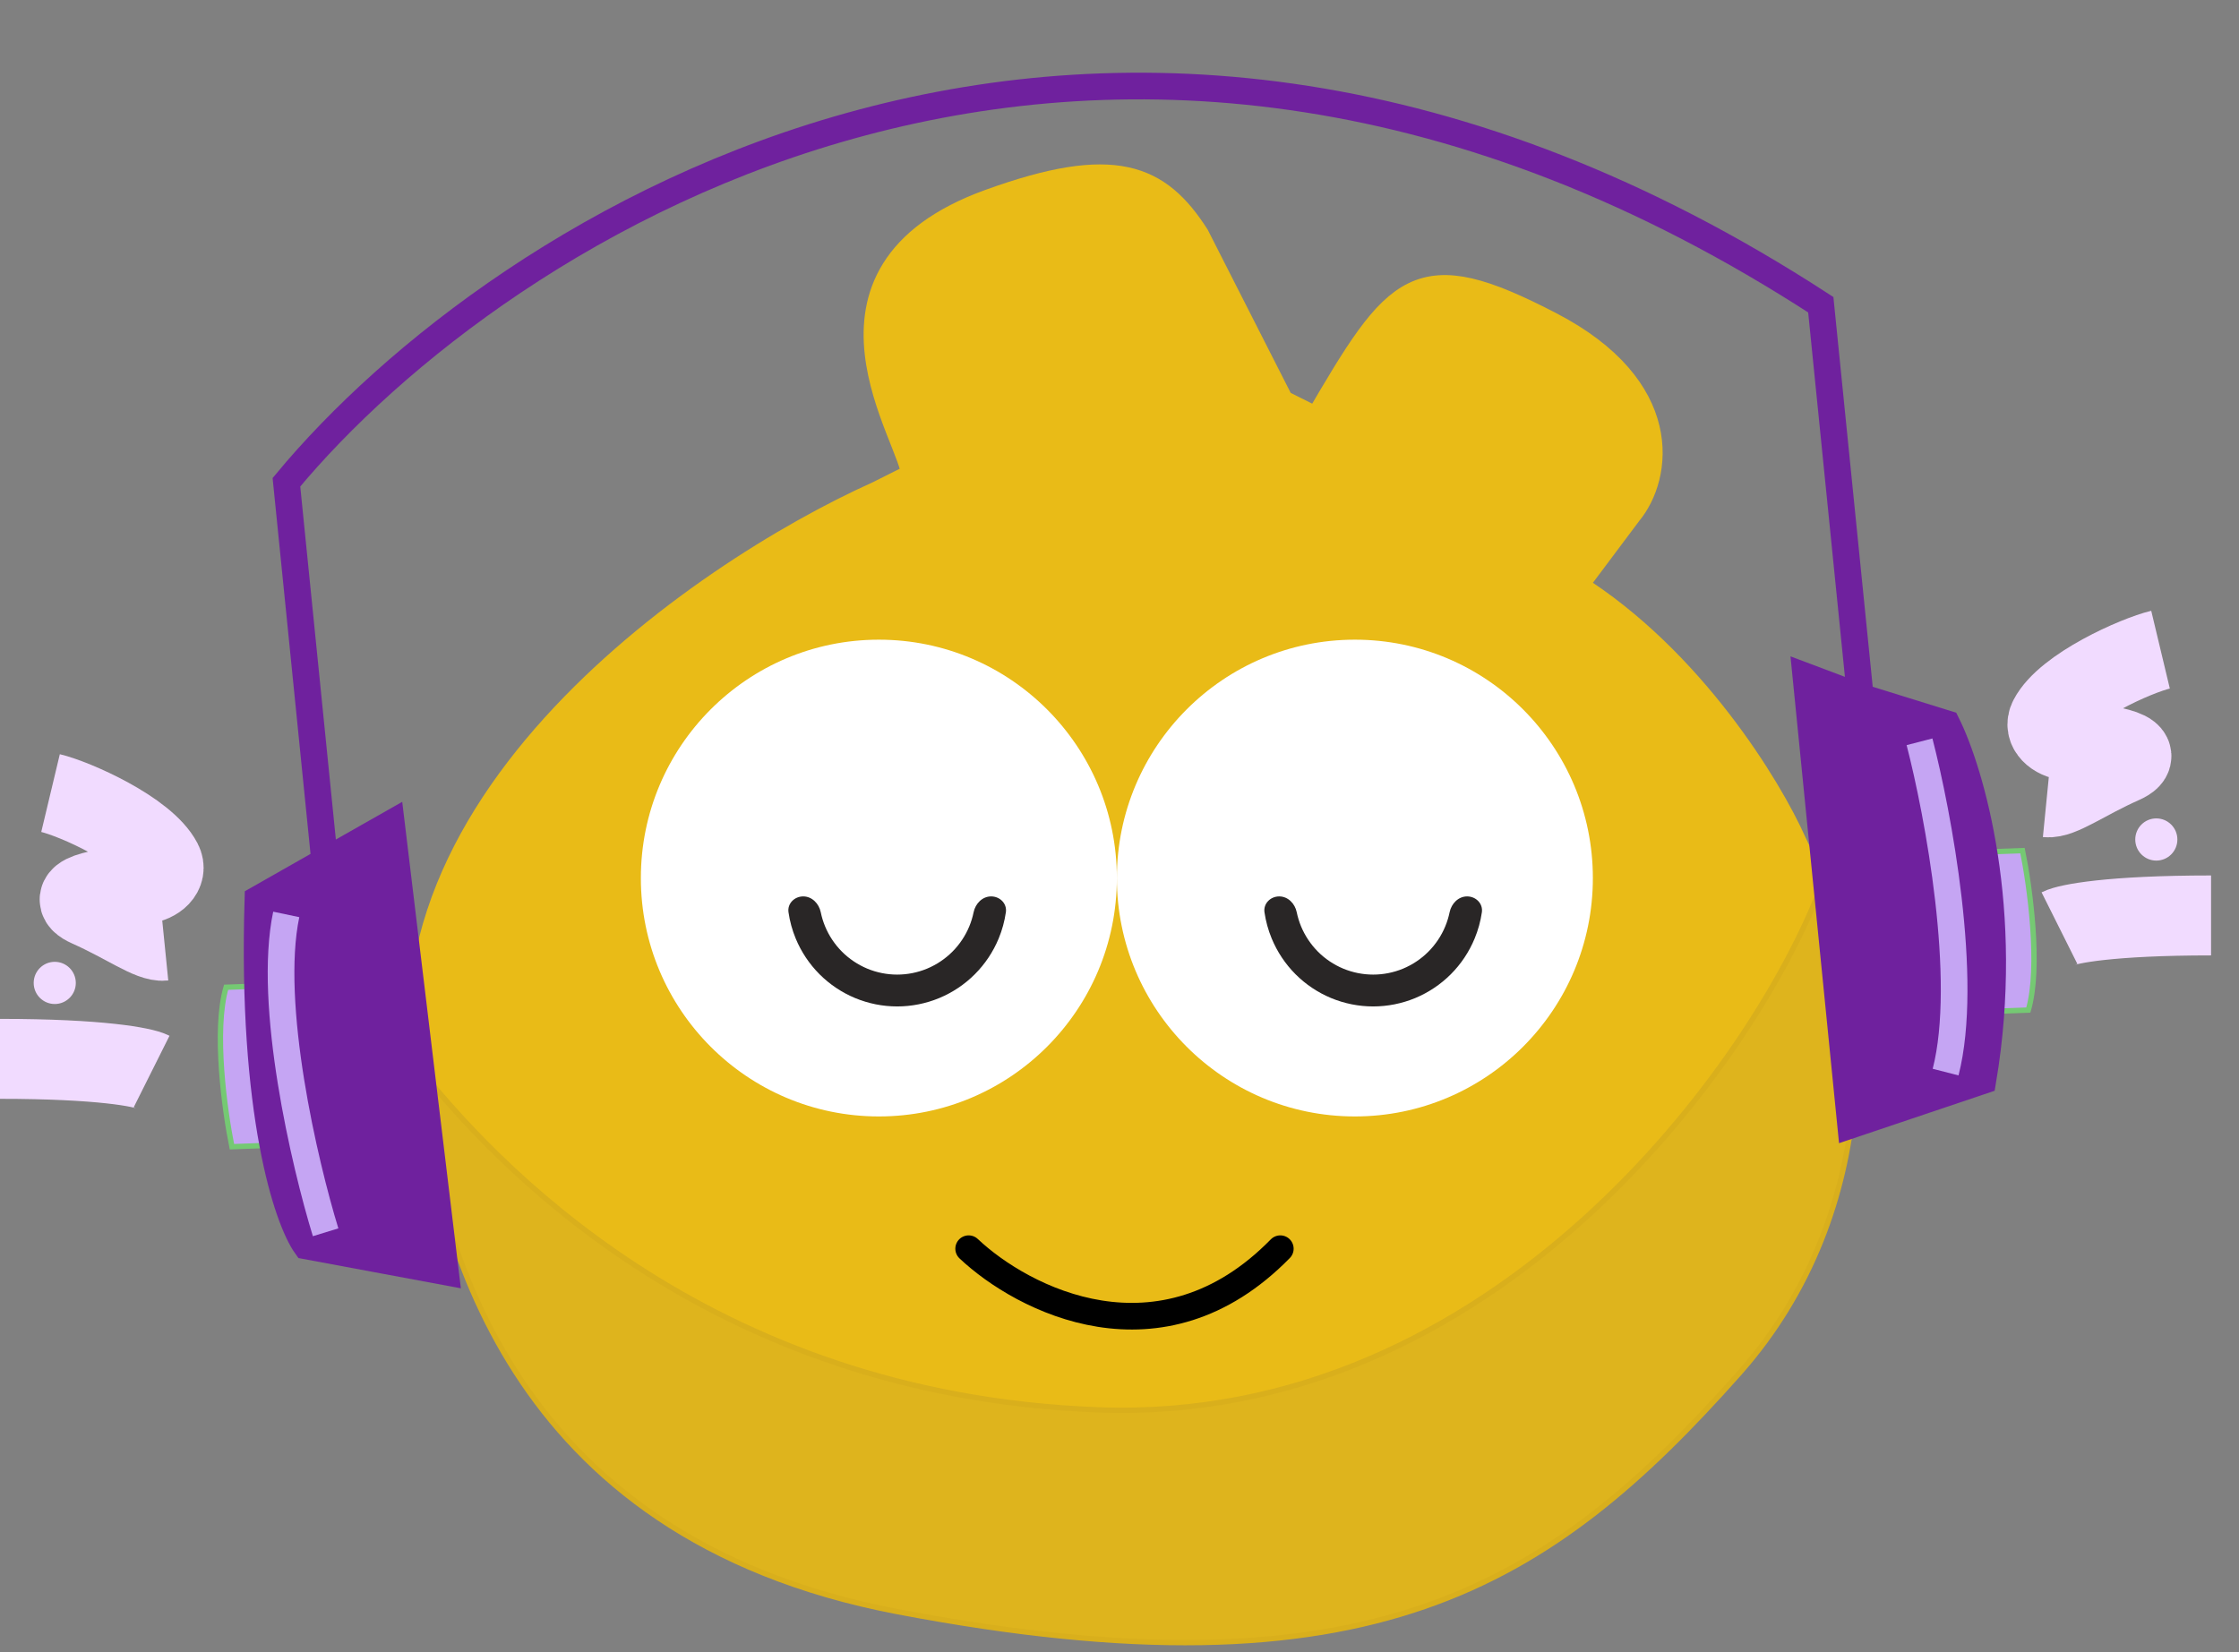 <svg width="84" height="62" viewBox="0 0 84 62" fill="none" xmlns="http://www.w3.org/2000/svg">
<rect x="0" y="0" width="84" height="62" fill="#808080" stroke="none"/>
<path d="M81.056 24.379C80.144 24.597 77.487 25.77 76.871 26.957C76.652 27.378 77.086 27.735 77.558 27.785C78.814 27.916 80.742 28.16 79.634 28.653C78.212 29.286 77.317 29.972 76.79 29.92" stroke="#F1DBFF" stroke-width="3"/>
<path d="M1.896 29.761C2.809 29.979 5.465 31.152 6.081 32.339C6.3 32.761 5.867 33.118 5.395 33.167C4.139 33.299 2.21 33.542 3.319 34.035C4.741 34.669 5.636 35.355 6.163 35.302" stroke="#F1DBFF" stroke-width="3"/>
<path d="M80.897 32.294C80.461 32.294 80.108 31.94 80.108 31.503C80.108 31.065 80.461 30.711 80.897 30.711C81.334 30.711 81.688 31.065 81.688 31.503C81.688 31.94 81.334 32.294 80.897 32.294Z" fill="#F1DBFF"/>
<path d="M2.054 37.676C2.49 37.676 2.844 37.322 2.844 36.885C2.844 36.448 2.49 36.093 2.054 36.093C1.617 36.093 1.264 36.448 1.264 36.885C1.264 37.322 1.617 37.676 2.054 37.676Z" fill="#F1DBFF"/>
<path d="M82.952 34.352C79.16 34.352 77.58 34.669 77.264 34.827" stroke="#F1DBFF" stroke-width="3"/>
<path d="M0 39.734C3.792 39.734 5.372 40.051 5.688 40.209" stroke="#F1DBFF" stroke-width="3"/>
<path d="M16.457 42.642C12.663 30.817 26.301 21.539 32.941 18.557L34.314 17.869C34.314 16.492 29.705 10.29 37.131 7.599C41.81 5.903 43.451 6.649 44.873 8.865L48.051 15.116L49.425 15.804C52.457 10.607 53.168 9.61 58.145 12.19C62.728 14.564 62.245 17.869 61.101 19.245L59.04 21.997C63.436 24.75 66.366 29.567 67.282 31.631C68.026 33.309 71.8 39.238 65.909 49.523C60.028 59.787 45.304 61.505 37.062 60.533C30.494 59.759 20.192 54.282 16.457 42.642Z" fill="#E9BB17" stroke="#E9BB17"/>
<path d="M41.214 52.906C26.378 52.355 18.375 43.415 15.628 39.974C16.315 46.167 18.864 57.652 33.659 60.475C51.407 63.862 58.125 59.563 65.253 51.53C70.748 45.336 70.153 36.93 68.322 33.26C65.803 39.912 56.05 53.456 41.214 52.906Z" fill="#DEB41D" stroke="#D9AF1C" stroke-width="0.2"/>
<path d="M32.972 41.895C37.903 41.895 41.901 37.89 41.901 32.95C41.901 28.009 37.903 24.004 32.972 24.004C28.041 24.004 24.043 28.009 24.043 32.95C24.043 37.89 28.041 41.895 32.972 41.895Z" fill="white"/>
<path d="M50.83 41.895C55.761 41.895 59.759 37.89 59.759 32.95C59.759 28.009 55.761 24.004 50.83 24.004C45.899 24.004 41.901 28.009 41.901 32.95C41.901 37.89 45.899 41.895 50.83 41.895Z" fill="white"/>
<path d="M37.184 33.638C37.514 33.638 37.785 33.907 37.737 34.233C37.688 34.571 37.598 34.902 37.467 35.218C37.26 35.719 36.956 36.174 36.573 36.558C36.191 36.941 35.737 37.245 35.236 37.453C34.736 37.66 34.2 37.767 33.66 37.767C33.118 37.767 32.583 37.66 32.082 37.453C31.582 37.245 31.128 36.941 30.745 36.558C30.363 36.174 30.059 35.719 29.852 35.218C29.721 34.902 29.631 34.571 29.582 34.233C29.534 33.907 29.805 33.638 30.135 33.638C30.464 33.638 30.725 33.908 30.792 34.231C30.829 34.412 30.883 34.59 30.954 34.761C31.101 35.117 31.317 35.44 31.589 35.713C31.861 35.985 32.184 36.201 32.539 36.349C32.894 36.496 33.275 36.572 33.66 36.572C34.044 36.572 34.425 36.496 34.78 36.349C35.135 36.201 35.458 35.985 35.73 35.713C36.002 35.44 36.218 35.117 36.365 34.761C36.436 34.59 36.49 34.412 36.527 34.231C36.594 33.908 36.855 33.638 37.184 33.638Z" fill="#292626"/>
<path d="M55.041 33.638C55.371 33.638 55.642 33.907 55.595 34.233C55.546 34.571 55.455 34.902 55.324 35.218C55.117 35.719 54.814 36.174 54.431 36.558C54.048 36.941 53.594 37.245 53.094 37.453C52.594 37.66 52.058 37.767 51.517 37.767C50.976 37.767 50.44 37.66 49.94 37.453C49.44 37.245 48.986 36.941 48.603 36.558C48.221 36.174 47.917 35.719 47.71 35.218C47.579 34.902 47.488 34.571 47.439 34.233C47.392 33.907 47.663 33.638 47.992 33.638C48.322 33.638 48.583 33.908 48.649 34.231C48.686 34.412 48.741 34.59 48.811 34.761C48.959 35.117 49.175 35.44 49.446 35.713C49.718 35.985 50.041 36.201 50.396 36.349C50.752 36.496 51.133 36.572 51.517 36.572C51.902 36.572 52.282 36.496 52.638 36.349C52.993 36.201 53.316 35.985 53.587 35.713C53.86 35.44 54.075 35.117 54.222 34.761C54.293 34.59 54.347 34.412 54.385 34.231C54.452 33.908 54.712 33.638 55.041 33.638Z" fill="#292626"/>
<path d="M75.878 31.92L74.551 31.968L74.648 34.628L74.769 37.951L76.096 37.903C76.569 36.288 76.148 33.241 75.878 31.92Z" fill="#C5A5F3" stroke="#75C973" stroke-width="0.2"/>
<path d="M8.701 43.031L10.028 42.982L9.931 40.323L9.81 36.999L8.483 37.047C8.01 38.663 8.431 41.709 8.701 43.031Z" fill="#C5A5F3" stroke="#75C973" stroke-width="0.2"/>
<path d="M14.684 30.895L16.712 47.728L11.485 46.754C10.779 45.767 9.429 41.783 9.676 33.74L12.18 32.317L10.746 18.097C18.662 8.553 41.258 -6.14 68.31 11.435L69.794 26.151L73.039 27.159C73.938 28.961 75.466 34.163 74.39 40.553L69.43 42.224L67.751 25.382L69.794 26.151L68.31 11.435C41.258 -6.14 18.662 8.553 10.746 18.097L12.18 32.317L14.684 30.895Z" fill="#6F219E"/>
<path d="M12.18 32.317L9.676 33.74C9.429 41.783 10.779 45.767 11.485 46.754L16.712 47.728L14.684 30.895L12.18 32.317ZM12.18 32.317L10.746 18.097C18.662 8.553 41.258 -6.14 68.31 11.435L69.794 26.151M69.794 26.151L67.751 25.382L69.43 42.224L74.39 40.553C75.466 34.163 73.938 28.961 73.039 27.159L69.794 26.151Z" stroke="#6F219E"/>
<path d="M12.216 46.242C11.428 43.675 10.029 37.695 10.739 34.314" stroke="#C5A5F3"/>
<path d="M72.014 27.836C72.71 30.525 73.882 36.769 72.993 40.231" stroke="#C5A5F3"/>
<path d="M36.341 46.858C38.367 48.77 43.543 51.446 48.033 46.858" stroke="black" stroke-linecap="round"/>
</svg>
